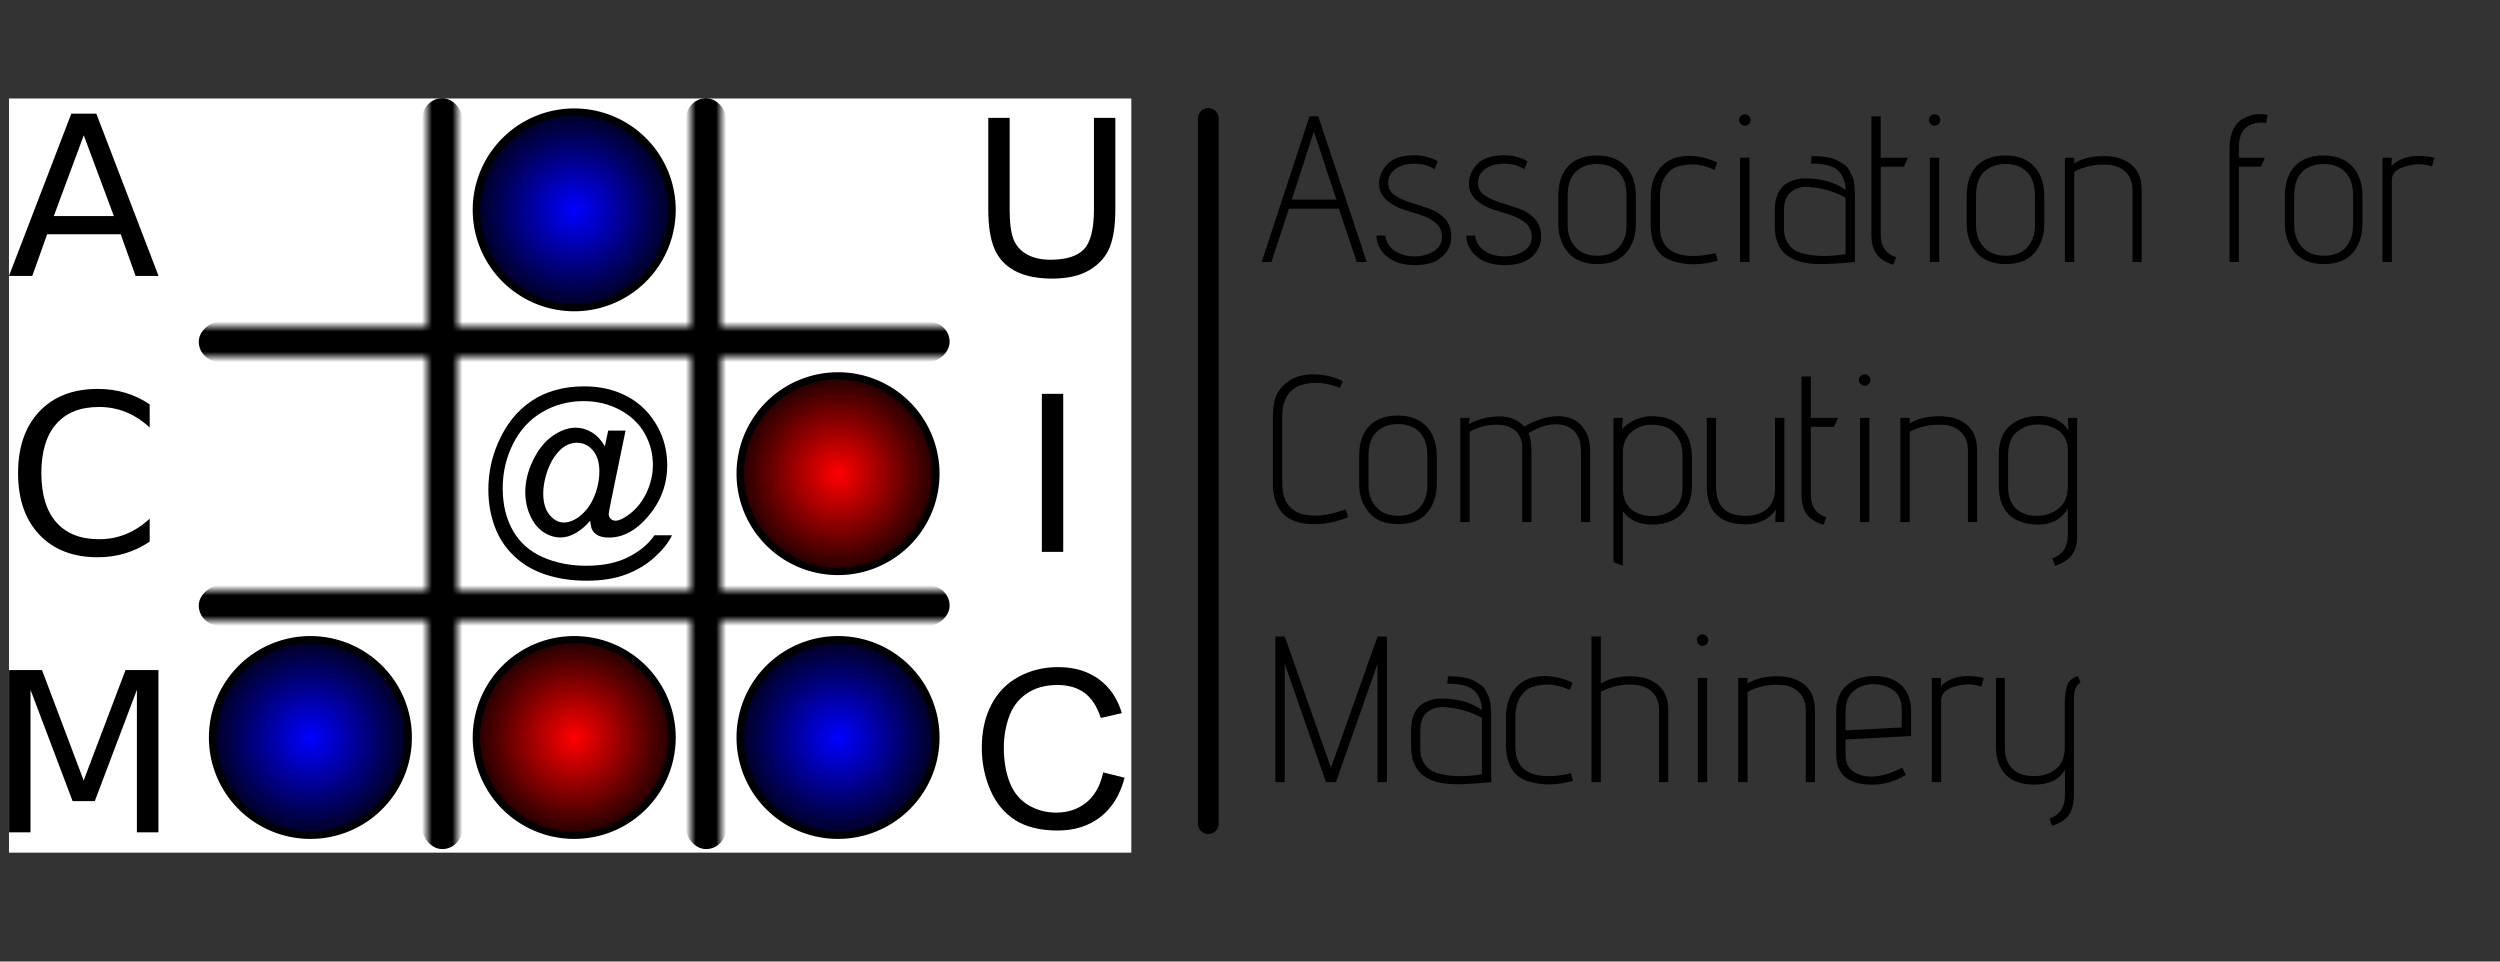 <?xml version="1.0" encoding="UTF-8" standalone="no"?>
<!-- Created with Inkscape (http://www.inkscape.org/) -->

<svg
   xmlns:dc="http://purl.org/dc/elements/1.1/"
   xmlns:cc="http://creativecommons.org/ns#"
   xmlns:rdf="http://www.w3.org/1999/02/22-rdf-syntax-ns#"
   xmlns:svg="http://www.w3.org/2000/svg"
   xmlns="http://www.w3.org/2000/svg"
   xmlns:xlink="http://www.w3.org/1999/xlink"
   xmlns:sodipodi="http://sodipodi.sourceforge.net/DTD/sodipodi-0.dtd"
   xmlns:inkscape="http://www.inkscape.org/namespaces/inkscape"
   width="1300"
   height="500"
   id="svg2"
   version="1.1"
   inkscape:version="0.48.4 r9939"
   sodipodi:docname="ACM-logo_for_Web-FullVector.svg">
  <rect width="100%" height="100%" fill="#333333" stroke="none"/>
  <title
     id="title4234">ACM-logo_for_Web</title>
  <defs
     id="defs4">
    <radialGradient
       inkscape:collect="always"
       xlink:href="#linearGradient6538"
       id="radialGradient2465"
       gradientUnits="userSpaceOnUse"
       gradientTransform="matrix(1,0,0,1.017,0,0.038)"
       cx="88.125"
       cy="-2.25"
       fx="88.125"
       fy="-2.25"
       r="7.375" />
    <linearGradient
       id="linearGradient6538">
      <stop
         id="stop6540"
         offset="0"
         style="stop-color:#0000ff;stop-opacity:1;" />
      <stop
         id="stop6542"
         offset="1"
         style="stop-color:#000000;stop-opacity:1;" />
    </linearGradient>
    <radialGradient
       inkscape:collect="always"
       xlink:href="#linearGradient6538"
       id="radialGradient2467"
       gradientUnits="userSpaceOnUse"
       gradientTransform="matrix(1,0,0,1.017,0,0.038)"
       cx="88.125"
       cy="-2.25"
       fx="88.125"
       fy="-2.25"
       r="7.375" />
    <linearGradient
       id="linearGradient3234">
      <stop
         id="stop3236"
         offset="0"
         style="stop-color:#0000ff;stop-opacity:1;" />
      <stop
         id="stop3238"
         offset="1"
         style="stop-color:#000000;stop-opacity:1;" />
    </linearGradient>
    <radialGradient
       inkscape:collect="always"
       xlink:href="#linearGradient6538"
       id="radialGradient2469"
       gradientUnits="userSpaceOnUse"
       gradientTransform="matrix(1,0,0,1.017,0,0.038)"
       cx="88.125"
       cy="-2.25"
       fx="88.125"
       fy="-2.25"
       r="7.375" />
    <linearGradient
       id="linearGradient3241">
      <stop
         id="stop3243"
         offset="0"
         style="stop-color:#0000ff;stop-opacity:1;" />
      <stop
         id="stop3245"
         offset="1"
         style="stop-color:#000000;stop-opacity:1;" />
    </linearGradient>
    <radialGradient
       inkscape:collect="always"
       xlink:href="#linearGradient6522"
       id="radialGradient2471"
       gradientUnits="userSpaceOnUse"
       gradientTransform="matrix(1,0,0,1.017,0,0.038)"
       cx="88.125"
       cy="-2.25"
       fx="88.125"
       fy="-2.25"
       r="7.375" />
    <linearGradient
       id="linearGradient6522">
      <stop
         style="stop-color:#ff0000;stop-opacity:1;"
         offset="0"
         id="stop6524" />
      <stop
         style="stop-color:#000000;stop-opacity:1;"
         offset="1"
         id="stop6526" />
    </linearGradient>
    <radialGradient
       inkscape:collect="always"
       xlink:href="#linearGradient6522"
       id="radialGradient2473"
       gradientUnits="userSpaceOnUse"
       gradientTransform="matrix(1,0,0,1.017,0,0.038)"
       cx="88.125"
       cy="-2.25"
       fx="88.125"
       fy="-2.25"
       r="7.375" />
    <linearGradient
       id="linearGradient3252">
      <stop
         style="stop-color:#ff0000;stop-opacity:1;"
         offset="0"
         id="stop3254" />
      <stop
         style="stop-color:#000000;stop-opacity:1;"
         offset="1"
         id="stop3256" />
    </linearGradient>
    <linearGradient
       inkscape:collect="always"
       xlink:href="#linearGradient10456"
       id="linearGradient2475"
       gradientUnits="userSpaceOnUse"
       x1="103"
       y1="24.5"
       x2="105"
       y2="24.5" />
    <linearGradient
       id="linearGradient10456">
      <stop
         style="stop-color:#000000;stop-opacity:0;"
         offset="0"
         id="stop10458" />
      <stop
         id="stop10468"
         offset="0.25"
         style="stop-color:#000000;stop-opacity:1;" />
      <stop
         style="stop-color:#000000;stop-opacity:1;"
         offset="0.75"
         id="stop10470" />
      <stop
         style="stop-color:#000000;stop-opacity:0;"
         offset="1"
         id="stop10460" />
    </linearGradient>
    <linearGradient
       inkscape:collect="always"
       xlink:href="#linearGradient10456"
       id="linearGradient2477"
       gradientUnits="userSpaceOnUse"
       x1="116"
       y1="24.5"
       x2="118"
       y2="24.5" />
    <linearGradient
       id="linearGradient3265">
      <stop
         style="stop-color:#000000;stop-opacity:0;"
         offset="0"
         id="stop3267" />
      <stop
         id="stop3269"
         offset="0.25"
         style="stop-color:#000000;stop-opacity:1;" />
      <stop
         style="stop-color:#000000;stop-opacity:1;"
         offset="0.75"
         id="stop3271" />
      <stop
         style="stop-color:#000000;stop-opacity:0;"
         offset="1"
         id="stop3273" />
    </linearGradient>
    <linearGradient
       inkscape:collect="always"
       xlink:href="#linearGradient10456"
       id="linearGradient2479"
       gradientUnits="userSpaceOnUse"
       x1="17"
       y1="-110.5"
       x2="19"
       y2="-110.5" />
    <linearGradient
       id="linearGradient3276">
      <stop
         style="stop-color:#000000;stop-opacity:0;"
         offset="0"
         id="stop3278" />
      <stop
         id="stop3280"
         offset="0.25"
         style="stop-color:#000000;stop-opacity:1;" />
      <stop
         style="stop-color:#000000;stop-opacity:1;"
         offset="0.75"
         id="stop3282" />
      <stop
         style="stop-color:#000000;stop-opacity:0;"
         offset="1"
         id="stop3284" />
    </linearGradient>
    <linearGradient
       inkscape:collect="always"
       xlink:href="#linearGradient10456"
       id="linearGradient2481"
       gradientUnits="userSpaceOnUse"
       x1="30"
       y1="-110.5"
       x2="32"
       y2="-110.5" />
    <linearGradient
       id="linearGradient3287">
      <stop
         style="stop-color:#000000;stop-opacity:0;"
         offset="0"
         id="stop3289" />
      <stop
         id="stop3291"
         offset="0.25"
         style="stop-color:#000000;stop-opacity:1;" />
      <stop
         style="stop-color:#000000;stop-opacity:1;"
         offset="0.75"
         id="stop3293" />
      <stop
         style="stop-color:#000000;stop-opacity:0;"
         offset="1"
         id="stop3295" />
    </linearGradient>
    <radialGradient
       inkscape:collect="always"
       xlink:href="#linearGradient6538"
       id="radialGradient3081"
       gradientUnits="userSpaceOnUse"
       gradientTransform="matrix(1,0,0,1.017,0,0.038)"
       cx="88.125"
       cy="-2.25"
       fx="88.125"
       fy="-2.25"
       r="7.375" />
    <radialGradient
       inkscape:collect="always"
       xlink:href="#linearGradient6538"
       id="radialGradient3083"
       gradientUnits="userSpaceOnUse"
       gradientTransform="matrix(1,0,0,1.017,0,0.038)"
       cx="88.125"
       cy="-2.25"
       fx="88.125"
       fy="-2.25"
       r="7.375" />
    <radialGradient
       inkscape:collect="always"
       xlink:href="#linearGradient6538"
       id="radialGradient3085"
       gradientUnits="userSpaceOnUse"
       gradientTransform="matrix(1,0,0,1.017,0,0.038)"
       cx="88.125"
       cy="-2.25"
       fx="88.125"
       fy="-2.25"
       r="7.375" />
    <radialGradient
       inkscape:collect="always"
       xlink:href="#linearGradient6522"
       id="radialGradient3087"
       gradientUnits="userSpaceOnUse"
       gradientTransform="matrix(1,0,0,1.017,0,0.038)"
       cx="88.125"
       cy="-2.25"
       fx="88.125"
       fy="-2.25"
       r="7.375" />
    <radialGradient
       inkscape:collect="always"
       xlink:href="#linearGradient6522"
       id="radialGradient3089"
       gradientUnits="userSpaceOnUse"
       gradientTransform="matrix(1,0,0,1.017,0,0.038)"
       cx="88.125"
       cy="-2.25"
       fx="88.125"
       fy="-2.25"
       r="7.375" />
    <linearGradient
       inkscape:collect="always"
       xlink:href="#linearGradient10456"
       id="linearGradient3091"
       gradientUnits="userSpaceOnUse"
       x1="103"
       y1="24.5"
       x2="105"
       y2="24.5" />
    <linearGradient
       inkscape:collect="always"
       xlink:href="#linearGradient10456"
       id="linearGradient3093"
       gradientUnits="userSpaceOnUse"
       x1="116"
       y1="24.5"
       x2="118"
       y2="24.5" />
    <linearGradient
       inkscape:collect="always"
       xlink:href="#linearGradient10456"
       id="linearGradient3095"
       gradientUnits="userSpaceOnUse"
       x1="17"
       y1="-110.5"
       x2="19"
       y2="-110.5" />
    <linearGradient
       inkscape:collect="always"
       xlink:href="#linearGradient10456"
       id="linearGradient3097"
       gradientUnits="userSpaceOnUse"
       x1="30"
       y1="-110.5"
       x2="32"
       y2="-110.5" />
    <linearGradient
       inkscape:collect="always"
       xlink:href="#linearGradient10456"
       id="linearGradient3100"
       gradientUnits="userSpaceOnUse"
       x1="30"
       y1="-110.5"
       x2="32"
       y2="-110.5"
       gradientTransform="matrix(10.552,0,0,10.552,540.135,867.47)" />
    <linearGradient
       inkscape:collect="always"
       xlink:href="#linearGradient10456"
       id="linearGradient3103"
       gradientUnits="userSpaceOnUse"
       x1="17"
       y1="-110.5"
       x2="19"
       y2="-110.5"
       gradientTransform="matrix(10.552,0,0,10.552,540.135,867.47)" />
    <linearGradient
       inkscape:collect="always"
       xlink:href="#linearGradient10456"
       id="linearGradient3106"
       gradientUnits="userSpaceOnUse"
       x1="116"
       y1="24.5"
       x2="118"
       y2="24.5"
       gradientTransform="matrix(10.552,0,0,10.552,-867.47,540.135)" />
    <linearGradient
       inkscape:collect="always"
       xlink:href="#linearGradient10456"
       id="linearGradient3109"
       gradientUnits="userSpaceOnUse"
       x1="103"
       y1="24.5"
       x2="105"
       y2="24.5"
       gradientTransform="matrix(10.552,0,0,10.552,-867.47,540.135)" />
  </defs>
  <sodipodi:namedview
     id="base"
     pagecolor="#ffffff"
     bordercolor="#666666"
     borderopacity="1.0"
     inkscape:pageopacity="0.0"
     inkscape:pageshadow="2"
     inkscape:zoom="0.98994949"
     inkscape:cx="429.53614"
     inkscape:cy="308.78293"
     inkscape:document-units="px"
     inkscape:current-layer="layer1"
     showgrid="false"
     inkscape:window-width="1600"
     inkscape:window-height="837"
     inkscape:window-x="1592"
     inkscape:window-y="-8"
     inkscape:window-maximized="1" />
  <g
     inkscape:label="Layer 1"
     inkscape:groupmode="layer"
     id="layer1"
     transform="translate(0,-552.362)">
    <rect
       style="fill:#ffffff;stroke:none"
       id="rect2434"
       width="583.616"
       height="392.16"
       x="4.672"
       y="603.581" />
    <g
       transform="scale(1.003,0.997)"
       style="font-size:116.077px;font-style:normal;font-variant:normal;font-weight:normal;font-stretch:normal;text-align:center;line-height:125%;writing-mode:lr-tb;text-anchor:middle;fill:#000000;fill-opacity:1;stroke:none;font-family:Bitstream Vera Sans;-inkscape-font-specification:Bitstream Vera Sans"
       id="text3266">
      <path
         d="m 43.428,624.587 -15.53,42.112 31.116,0 z m -6.461,-11.279 12.979,0 32.25,84.621 -11.902,0 -7.708,-21.708 -38.145,0 -7.708,21.708 -12.073,0 z"
         style="font-family:Bitstream Vera Sans;-inkscape-font-specification:Bitstream Vera Sans"
         id="path3075" />
      <path
         d="m 77.605,764.923 0,12.073 c -3.854,-3.59 -7.963,-6.272 -12.328,-8.048 -4.364,-1.776 -9.002,-2.664 -13.915,-2.664 -9.673,8e-5 -17.079,2.957 -22.218,8.87 -5.139,5.914 -7.708,14.463 -7.708,25.647 -1.9e-5,11.147 2.569,19.677 7.708,25.59 5.139,5.913 12.545,8.87 22.218,8.87 4.912,10e-6 9.55,-0.888 13.915,-2.664 4.364,-1.776 8.473,-4.459 12.328,-8.048 l 0,11.959 c -4.005,2.721 -8.247,4.761 -12.724,6.121 -4.478,1.36 -9.21,2.04 -14.198,2.04 -12.809,0 -22.898,-3.92 -30.266,-11.761 -7.368,-7.84 -11.052,-18.543 -11.052,-32.108 -6.5e-6,-13.603 3.684,-24.324 11.052,-32.165 7.368,-7.84 17.457,-11.761 30.266,-11.761 5.063,9e-5 9.834,0.671 14.311,2.012 4.478,1.341 8.681,3.354 12.611,6.036 z"
         style="font-family:Bitstream Vera Sans;-inkscape-font-specification:Bitstream Vera Sans"
         id="path3077" />
      <path
         d="m 4.717,903.501 17.06,0 21.594,57.585 21.708,-57.585 17.06,0 0,84.621 -11.166,0 0,-74.305 -21.821,58.039 -11.506,0 -21.821,-58.039 0,74.305 -11.109,0 z"
         style="font-family:Bitstream Vera Sans;-inkscape-font-specification:Bitstream Vera Sans"
         id="path3079" />
    </g>
    <g
       transform="scale(1.011,0.989)"
       style="font-size:116.077px;font-style:normal;font-variant:normal;font-weight:normal;font-stretch:normal;text-align:center;line-height:125%;writing-mode:lr-tb;text-anchor:middle;fill:#000000;fill-opacity:1;stroke:none;font-family:Arial;-inkscape-font-specification:Arial"
       id="text3270">
      <path
         d="m 562.671,620.481 10.996,0 0,48.007 c -7e-5,8.351 -0.945,14.982 -2.834,19.894 -1.889,4.912 -5.3,8.908 -10.23,11.987 -4.931,3.08 -11.402,4.619 -19.412,4.619 -7.784,0 -14.151,-1.341 -19.101,-4.024 -4.95,-2.683 -8.483,-6.565 -10.599,-11.647 -2.116,-5.082 -3.174,-12.025 -3.174,-20.829 l 0,-48.007 10.996,0 0,47.95 c -2e-5,7.217 0.671,12.535 2.012,15.955 1.341,3.42 3.646,6.055 6.915,7.907 3.268,1.851 7.264,2.777 11.987,2.777 8.086,1e-5 13.848,-1.833 17.287,-5.498 3.438,-3.665 5.158,-10.712 5.158,-21.141 z"
         style=""
         id="path3122" />
      <path
         d="m 535.862,848.669 0,-83.091 10.996,0 0,83.091 z"
         style=""
         id="path3124" />
      <path
         d="m 567.432,964.633 10.996,2.777 c -2.305,9.031 -6.452,15.917 -12.441,20.659 -5.989,4.742 -13.31,7.113 -21.963,7.113 -8.955,0 -16.238,-1.823 -21.85,-5.469 -5.611,-3.646 -9.881,-8.927 -12.809,-15.842 -2.928,-6.915 -4.393,-14.34 -4.393,-22.275 -1e-5,-8.653 1.653,-16.201 4.959,-22.643 3.306,-6.442 8.011,-11.336 14.113,-14.68 6.102,-3.344 12.819,-5.016 20.149,-5.016 8.313,9e-5 15.303,2.116 20.971,6.348 5.668,4.232 9.616,10.183 11.846,17.854 l -10.826,2.551 c -1.927,-6.046 -4.723,-10.448 -8.388,-13.206 -3.665,-2.758 -8.275,-4.137 -13.83,-4.138 -6.386,8e-5 -11.723,1.53 -16.012,4.591 -4.289,3.061 -7.302,7.17 -9.04,12.328 -1.738,5.158 -2.607,10.476 -2.607,15.955 -1e-5,7.066 1.03,13.234 3.089,18.506 2.059,5.271 5.262,9.21 9.607,11.817 4.345,2.607 9.05,3.911 14.113,3.911 6.159,10e-6 11.373,-1.776 15.643,-5.328 4.27,-3.552 7.16,-8.823 8.672,-15.813 z"
         style=""
         id="path3126" />
    </g>
    <path
       transform="matrix(7.981,0,0,7.827,-404.735,679.1)"
       d="m 94.5,-2.25 a 6.375,6.5 0 1 1 -12.75,0 6.375,6.5 0 1 1 12.75,0 z"
       sodipodi:ry="6.5"
       sodipodi:rx="6.375"
       sodipodi:cy="-2.25"
       sodipodi:cx="88.125"
       id="path6544"
       style="fill:url(#radialGradient3081);fill-opacity:1;stroke:#000000;stroke-width:0.477;stroke-miterlimit:1;stroke-opacity:1;stroke-dasharray:none"
       sodipodi:type="arc" />
    <path
       sodipodi:type="arc"
       style="fill:url(#radialGradient3083);fill-opacity:1;stroke:#000000;stroke-width:0.477;stroke-miterlimit:1;stroke-opacity:1;stroke-dasharray:none"
       id="path6552"
       sodipodi:cx="88.125"
       sodipodi:cy="-2.25"
       sodipodi:rx="6.375"
       sodipodi:ry="6.5"
       d="m 94.5,-2.25 a 6.375,6.5 0 1 1 -12.75,0 6.375,6.5 0 1 1 12.75,0 z"
       transform="matrix(7.981,0,0,7.827,-267.553,953.465)" />
    <path
       transform="matrix(7.981,0,0,7.827,-541.918,953.465)"
       d="m 94.5,-2.25 a 6.375,6.5 0 1 1 -12.75,0 6.375,6.5 0 1 1 12.75,0 z"
       sodipodi:ry="6.5"
       sodipodi:rx="6.375"
       sodipodi:cy="-2.25"
       sodipodi:cx="88.125"
       id="path6556"
       style="fill:url(#radialGradient3085);fill-opacity:1;stroke:#000000;stroke-width:0.477;stroke-miterlimit:1;stroke-opacity:1;stroke-dasharray:none"
       sodipodi:type="arc" />
    <path
       sodipodi:type="arc"
       style="fill:url(#radialGradient3087);fill-opacity:1;stroke:#000000;stroke-width:0.477;stroke-miterlimit:1;stroke-opacity:1;stroke-dasharray:none"
       id="path6560"
       sodipodi:cx="88.125"
       sodipodi:cy="-2.25"
       sodipodi:rx="6.375"
       sodipodi:ry="6.5"
       d="m 94.5,-2.25 a 6.375,6.5 0 1 1 -12.75,0 6.375,6.5 0 1 1 12.75,0 z"
       transform="matrix(7.981,0,0,7.827,-404.735,953.465)" />
    <path
       transform="matrix(7.981,0,0,7.827,-267.553,816.282)"
       d="m 94.5,-2.25 a 6.375,6.5 0 1 1 -12.75,0 6.375,6.5 0 1 1 12.75,0 z"
       sodipodi:ry="6.5"
       sodipodi:rx="6.375"
       sodipodi:cy="-2.25"
       sodipodi:cx="88.125"
       id="path6564"
       style="fill:url(#radialGradient3089);fill-opacity:1;stroke:#000000;stroke-width:0.477;stroke-miterlimit:1;stroke-opacity:1;stroke-dasharray:none"
       sodipodi:type="arc" />
    <g
       transform="scale(0.98,1.021)"
       style="font-size:105.358px;font-style:normal;font-weight:normal;fill:#000000;fill-opacity:1;stroke:none;font-family:Bitstream Vera Sans"
       id="text3290">
      <path
         d="m 313.144,806.199 c -2.229,2.572 -4.724,4.639 -7.485,6.199 -2.761,1.56 -5.53,2.341 -8.308,2.341 -3.052,0 -6.019,-0.892 -8.9,-2.675 -2.881,-1.783 -5.222,-4.527 -7.022,-8.231 -1.801,-3.704 -2.701,-7.768 -2.701,-12.192 -2e-5,-5.453 1.398,-10.915 4.193,-16.385 2.795,-5.47 6.268,-9.577 10.417,-12.321 4.15,-2.744 8.18,-4.115 12.089,-4.116 2.984,6e-5 5.83,0.78 8.54,2.341 2.709,1.561 5.041,3.936 6.996,7.125 l 1.749,-7.974 9.209,0 -7.408,34.519 c -1.029,4.801 -1.543,7.459 -1.543,7.974 -7e-5,0.926 0.351,1.723 1.055,2.392 0.703,0.669 1.552,1.003 2.546,1.003 1.818,10e-6 4.201,-1.046 7.151,-3.138 3.91,-2.744 7.005,-6.422 9.286,-11.035 2.281,-4.613 3.421,-9.371 3.421,-14.276 -9e-5,-5.727 -1.466,-11.078 -4.399,-16.051 -2.932,-4.973 -7.305,-8.951 -13.118,-11.935 -5.813,-2.984 -12.235,-4.476 -19.266,-4.476 -8.025,7e-5 -15.356,1.878 -21.992,5.633 -6.636,3.756 -11.781,9.14 -15.433,16.154 -3.653,7.014 -5.479,14.533 -5.479,22.558 -2e-5,8.403 1.826,15.639 5.479,21.71 3.653,6.07 8.934,10.555 15.845,13.453 6.911,2.898 14.567,4.347 22.97,4.347 8.986,-10e-6 16.514,-1.509 22.584,-4.527 6.07,-3.018 10.615,-6.688 13.633,-11.009 l 9.311,0 c -1.749,3.601 -4.75,7.271 -9.003,11.009 -4.253,3.738 -9.312,6.696 -15.176,8.874 -5.865,2.178 -12.93,3.267 -21.195,3.267 -7.614,-2e-5 -14.636,-0.977 -21.066,-2.932 -6.431,-1.955 -11.909,-4.896 -16.436,-8.823 -4.527,-3.927 -7.94,-8.445 -10.237,-13.556 -2.881,-6.482 -4.321,-13.478 -4.321,-20.989 -10e-6,-8.368 1.715,-16.342 5.144,-23.922 4.184,-9.294 10.126,-16.411 17.825,-21.349 7.699,-4.939 17.037,-7.408 28.011,-7.408 8.505,7e-5 16.145,1.741 22.918,5.222 6.773,3.481 12.115,8.668 16.025,15.562 3.327,5.933 4.99,12.381 4.99,19.343 -1e-4,9.946 -3.498,18.777 -10.495,26.494 -6.242,6.928 -13.067,10.392 -20.475,10.392 -2.367,0 -4.279,-0.36 -5.736,-1.08 -1.458,-0.72 -2.529,-1.749 -3.215,-3.087 -0.446,-0.857 -0.772,-2.332 -0.977,-4.424 z m -24.899,-13.941 c -4e-5,4.699 1.115,8.351 3.344,10.958 2.229,2.607 4.784,3.91 7.665,3.91 1.921,10e-6 3.944,-0.574 6.07,-1.723 2.126,-1.149 4.158,-2.855 6.096,-5.119 1.938,-2.264 3.524,-5.136 4.759,-8.617 1.235,-3.481 1.852,-6.971 1.852,-10.469 -6e-5,-4.664 -1.158,-8.283 -3.473,-10.855 -2.315,-2.572 -5.136,-3.858 -8.463,-3.858 -2.195,5e-5 -4.261,0.557 -6.199,1.672 -1.938,1.115 -3.816,2.907 -5.633,5.376 -1.818,2.469 -3.275,5.47 -4.373,9.003 -1.098,3.533 -1.646,6.774 -1.646,9.723 z"
         style="font-weight:bold;font-family:Mukti Narrow"
         id="path3119" />
    </g>
    <rect
       style="fill:url(#linearGradient3109);fill-opacity:1;stroke:none"
       id="rect7541"
       width="21.105"
       height="390.442"
       x="219.437"
       y="603.45"
       ry="11.064"
       rx="10.552" />
    <rect
       rx="10.552"
       ry="11.064"
       y="603.45"
       x="356.62"
       height="390.442"
       width="21.105"
       id="rect8512"
       style="fill:url(#linearGradient3106);fill-opacity:1;stroke:none" />
    <rect
       style="fill:url(#linearGradient3103);fill-opacity:1;stroke:none"
       id="rect8514"
       width="21.105"
       height="390.442"
       x="719.527"
       y="-493.802"
       ry="11.064"
       rx="10.552"
       transform="matrix(0,1,-1,0,0,0)" />
    <rect
       transform="matrix(0,1,-1,0,0,0)"
       rx="10.552"
       ry="11.064"
       y="-493.802"
       x="856.709"
       height="390.442"
       width="21.105"
       id="rect8516"
       style="fill:url(#linearGradient3100);fill-opacity:1;stroke:none" />
    <path
       style="fill:none;stroke:#000000;stroke-width:10.8;stroke-linecap:round;stroke-linejoin:round;stroke-miterlimit:4;stroke-opacity:1;stroke-dasharray:none"
       d="m 628.315,61.594 0,366.685"
       id="path3456"
       inkscape:connector-curvature="0"
       transform="translate(0,552.362)" />
    <g
       transform="matrix(1.932,0,0,1.932,-611.843,431.336)"
       style="font-size:40px;font-style:normal;font-weight:normal;line-height:125%;letter-spacing:0px;word-spacing:0px;fill:#000000;fill-opacity:1;stroke:none;font-family:Sans"
       id="flowRoot4226">
      <path
         d="m 669.146,93.96 2.352,0 13.048,39.201 -2.688,0 -4.816,-14.337 -13.439,0 -4.705,14.337 -2.632,0 z m 1.176,4.088 -5.935,18.313 11.983,0 z"
         style="font-size:56px;font-variant:normal;font-weight:300;font-stretch:normal;text-align:start;writing-mode:lr-tb;text-anchor:start;font-family:Advent Pro;-inkscape-font-specification:Advent Pro Light"
         id="path3129" />
      <path
         d="m 703.661,106.057 -0.895,2.128 c -1.418,-0.97 -3.173,-1.464 -5.264,-1.483 -2.091,-0.019 -3.808,0.438 -5.153,1.371 -1.344,0.933 -2.017,2.184 -2.017,3.751 -10e-6,1.531 0.644,2.698 1.932,3.501 1.288,0.803 2.744,1.447 4.368,1.932 1.624,0.485 3.248,1.017 4.872,1.596 1.624,0.579 2.996,1.475 4.116,2.688 1.12,1.213 1.68,2.847 1.68,4.9 -2e-5,2.053 -0.831,3.826 -2.492,5.32 -1.661,1.494 -4.088,2.24 -7.28,2.24 -3.192,0 -5.703,-0.765 -7.532,-2.296 -1.829,-1.531 -2.781,-3.417 -2.855,-5.658 l 2.408,0 c 0.223,1.756 1.072,3.128 2.547,4.117 1.475,0.989 3.23,1.483 5.265,1.483 2.035,0 3.78,-0.467 5.236,-1.4 1.456,-0.933 2.184,-2.193 2.184,-3.779 -2e-5,-1.586 -0.541,-2.847 -1.624,-3.78 -1.083,-0.934 -2.427,-1.653 -4.032,-2.157 -1.605,-0.504 -3.211,-1.017 -4.816,-1.54 -1.605,-0.522 -3.024,-1.307 -4.255,-2.352 -1.456,-1.232 -2.184,-2.771 -2.184,-4.619 0,-1.848 0.737,-3.575 2.211,-5.18 1.474,-1.605 3.91,-2.408 7.308,-2.408 1.158,2e-5 2.259,0.14 3.304,0.42 1.045,0.28 1.792,0.551 2.24,0.812 z"
         style="font-size:56px;font-variant:normal;font-weight:300;font-stretch:normal;text-align:start;writing-mode:lr-tb;text-anchor:start;font-family:Advent Pro;-inkscape-font-specification:Advent Pro Light"
         id="path3131" />
      <path
         d="m 727.833,106.057 -0.896,2.128 c -1.418,-0.97 -3.173,-1.464 -5.264,-1.483 -2.091,-0.019 -3.808,0.438 -5.153,1.371 -1.344,0.933 -2.017,2.184 -2.017,3.751 0,1.531 0.644,2.698 1.932,3.501 1.288,0.803 2.744,1.447 4.368,1.932 1.624,0.485 3.248,1.017 4.872,1.596 1.624,0.579 2.996,1.475 4.116,2.688 1.12,1.213 1.68,2.847 1.68,4.9 -3e-5,2.053 -0.831,3.826 -2.492,5.32 -1.661,1.494 -4.088,2.24 -7.28,2.24 -3.192,0 -5.703,-0.765 -7.532,-2.296 -1.829,-1.531 -2.781,-3.417 -2.855,-5.658 l 2.408,0 c 0.223,1.756 1.072,3.128 2.547,4.117 1.475,0.989 3.23,1.483 5.265,1.483 2.035,0 3.78,-0.467 5.236,-1.4 1.456,-0.933 2.184,-2.193 2.184,-3.779 -2e-5,-1.586 -0.541,-2.847 -1.624,-3.78 -1.083,-0.934 -2.427,-1.653 -4.032,-2.157 -1.605,-0.504 -3.211,-1.017 -4.816,-1.54 -1.605,-0.522 -3.024,-1.307 -4.255,-2.352 -1.456,-1.232 -2.184,-2.771 -2.184,-4.619 0,-1.848 0.737,-3.575 2.211,-5.18 1.474,-1.605 3.91,-2.408 7.308,-2.408 1.158,2e-5 2.259,0.14 3.304,0.42 1.045,0.28 1.792,0.551 2.24,0.812 z"
         style="font-size:56px;font-variant:normal;font-weight:300;font-stretch:normal;text-align:start;writing-mode:lr-tb;text-anchor:start;font-family:Advent Pro;-inkscape-font-specification:Advent Pro Light"
         id="path3133" />
      <path
         d="m 736.101,122.858 0,-7.393 c -10e-6,-3.547 0.905,-6.263 2.716,-8.148 1.811,-1.885 4.378,-2.827 7.7,-2.828 3.322,3e-5 5.898,0.98 7.728,2.939 1.83,1.96 2.745,4.638 2.745,8.036 l 0,7.393 c -2e-5,3.135 -0.859,5.73 -2.576,7.784 -1.718,2.054 -4.312,3.08 -7.784,3.08 -3.472,0 -6.095,-1.036 -7.868,-3.109 -1.773,-2.072 -2.66,-4.658 -2.66,-7.755 z m 2.521,-7.448 0,7.839 c -1e-5,2.389 0.7,4.358 2.099,5.908 1.4,1.549 3.369,2.324 5.908,2.324 2.539,0 4.48,-0.765 5.824,-2.296 1.344,-1.531 2.016,-3.509 2.016,-5.936 l 0,-7.839 c -2e-5,-2.912 -0.719,-5.078 -2.156,-6.497 -1.437,-1.419 -3.35,-2.129 -5.74,-2.129 -2.389,2e-5 -4.312,0.7 -5.768,2.1 -1.456,1.4 -2.184,3.575 -2.184,6.525 z"
         style="font-size:56px;font-variant:normal;font-weight:300;font-stretch:normal;text-align:start;writing-mode:lr-tb;text-anchor:start;font-family:Advent Pro;-inkscape-font-specification:Advent Pro Light"
         id="path3135" />
      <path
         d="m 778.16,108.353 c -2.165,-0.971 -4.087,-1.456 -5.767,-1.456 -1.68,3e-5 -3.145,0.214 -4.396,0.643 -1.251,0.429 -2.315,1.344 -3.192,2.744 -0.877,1.4 -1.316,3.164 -1.316,5.293 l 0,8.119 c -1e-5,5.227 2.987,7.841 8.96,7.841 1.83,0 3.827,-0.261 5.992,-0.784 l 0.561,2.071 c -2.389,0.635 -4.554,0.952 -6.496,0.952 -1.941,0 -3.845,-0.299 -5.711,-0.896 -3.883,-1.269 -5.824,-4.536 -5.824,-9.799 l 0,-7.169 c -10e-6,-2.65 0.522,-4.871 1.567,-6.663 1.792,-3.099 4.741,-4.648 8.847,-4.648 2.464,2e-5 4.966,0.598 7.504,1.793 z"
         style="font-size:56px;font-variant:normal;font-weight:300;font-stretch:normal;text-align:start;writing-mode:lr-tb;text-anchor:start;font-family:Advent Pro;-inkscape-font-specification:Advent Pro Light"
         id="path3137" />
      <path
         d="m 785.039,105.105 2.519,0 0,28.056 -2.519,0 z m 0.195,-9.099 c -0.317,-0.318 -0.475,-0.682 -0.475,-1.093 -10e-6,-0.411 0.159,-0.765 0.476,-1.064 0.317,-0.298 0.681,-0.448 1.092,-0.448 0.411,3.9e-5 0.765,0.149 1.064,0.448 0.298,0.299 0.448,0.653 0.448,1.064 -10e-6,0.411 -0.149,0.775 -0.448,1.092 -0.298,0.317 -0.653,0.476 -1.064,0.476 -0.411,3.7e-5 -0.775,-0.158 -1.093,-0.475 z"
         style="font-size:56px;font-variant:normal;font-weight:300;font-stretch:normal;text-align:start;writing-mode:lr-tb;text-anchor:start;font-family:Advent Pro;-inkscape-font-specification:Advent Pro Light"
         id="path3139" />
      <path
         d="m 806.649,133.722 c -8.177,0 -12.265,-3.342 -12.265,-10.025 l 0,-4.648 c 0,-3.696 1.307,-6.179 3.92,-7.448 1.344,-0.635 2.707,-0.952 4.088,-0.952 4.555,2e-5 8.233,1.045 11.033,3.136 -2e-5,-2.128 -0.644,-3.845 -1.932,-5.152 -1.288,-1.306 -3.65,-1.959 -7.085,-1.959 -0.075,3e-5 -0.169,3e-5 -0.28,0 l 0.167,-2.017 c 3.025,3e-5 5.265,0.355 6.721,1.065 0.784,0.41 1.474,0.821 2.071,1.231 0.597,0.411 1.064,0.952 1.4,1.624 0.336,0.672 0.616,1.26 0.84,1.764 0.224,0.504 0.373,1.185 0.449,2.044 0.112,1.307 0.167,2.669 0.167,4.088 l 0,16.688 c -3.883,0.374 -6.981,0.561 -9.295,0.561 z m -9.801,-14.504 0,4.872 c 0,1.791 0.439,3.265 1.316,4.423 0.877,1.158 2.063,1.923 3.556,2.297 3.36,0.896 7.261,0.97 11.705,0.224 l 0,-15.176 c -3.099,-1.718 -6.478,-2.689 -10.136,-2.912 -0.187,2e-5 -0.355,2e-5 -0.504,0 -1.605,2e-5 -2.996,0.494 -4.172,1.483 -1.176,0.989 -1.765,2.585 -1.765,4.789 z"
         style="font-size:56px;font-variant:normal;font-weight:300;font-stretch:normal;text-align:start;writing-mode:lr-tb;text-anchor:start;font-family:Advent Pro;-inkscape-font-specification:Advent Pro Light"
         id="path3141" />
      <path
         d="m 820.371,93.96 2.519,0 0,11.144 7.337,0 -1.119,2.408 -6.217,0 0,18.257 c -10e-6,3.173 1.381,5.207 4.144,6.103 l -0.728,2.017 c -2.091,-0.597 -3.603,-1.549 -4.536,-2.856 -0.933,-1.307 -1.4,-3.061 -1.4,-5.264 z"
         style="font-size:56px;font-variant:normal;font-weight:300;font-stretch:normal;text-align:start;writing-mode:lr-tb;text-anchor:start;font-family:Advent Pro;-inkscape-font-specification:Advent Pro Light"
         id="path3143" />
      <path
         d="m 836.117,105.105 2.519,0 0,28.056 -2.519,0 z m 0.195,-9.099 c -0.317,-0.318 -0.475,-0.682 -0.475,-1.093 0,-0.411 0.159,-0.765 0.476,-1.064 0.317,-0.298 0.681,-0.448 1.092,-0.448 0.411,3.9e-5 0.765,0.149 1.064,0.448 0.298,0.299 0.448,0.653 0.448,1.064 0,0.411 -0.149,0.775 -0.448,1.092 -0.299,0.317 -0.653,0.476 -1.064,0.476 -0.411,3.7e-5 -0.775,-0.158 -1.093,-0.475 z"
         style="font-size:56px;font-variant:normal;font-weight:300;font-stretch:normal;text-align:start;writing-mode:lr-tb;text-anchor:start;font-family:Advent Pro;-inkscape-font-specification:Advent Pro Light"
         id="path3145" />
      <path
         d="m 846.022,122.858 0,-7.393 c 0,-3.547 0.905,-6.263 2.716,-8.148 1.811,-1.885 4.378,-2.827 7.7,-2.828 3.322,3e-5 5.898,0.98 7.728,2.939 1.83,1.96 2.745,4.638 2.745,8.036 l 0,7.393 c -3e-5,3.135 -0.859,5.73 -2.576,7.784 -1.718,2.054 -4.312,3.08 -7.784,3.08 -3.472,0 -6.095,-1.036 -7.868,-3.109 -1.773,-2.072 -2.66,-4.658 -2.66,-7.755 z m 2.521,-7.448 0,7.839 c 0,2.389 0.7,4.358 2.099,5.908 1.4,1.549 3.369,2.324 5.908,2.324 2.539,0 4.48,-0.765 5.824,-2.296 1.344,-1.531 2.016,-3.509 2.016,-5.936 l 0,-7.839 c -2e-5,-2.912 -0.719,-5.078 -2.156,-6.497 -1.437,-1.419 -3.35,-2.129 -5.74,-2.129 -2.389,2e-5 -4.312,0.7 -5.768,2.1 -1.456,1.4 -2.184,3.575 -2.184,6.525 z"
         style="font-size:56px;font-variant:normal;font-weight:300;font-stretch:normal;text-align:start;writing-mode:lr-tb;text-anchor:start;font-family:Advent Pro;-inkscape-font-specification:Advent Pro Light"
         id="path3147" />
      <path
         d="m 882.875,106.954 c -2.912,2e-5 -5.544,0.635 -7.896,1.904 l 0,24.303 -2.521,0 0,-28.056 2.521,0 0,1.512 c 2.091,-1.307 4.76,-1.96 8.008,-1.96 2.127,3e-5 3.919,0.355 5.375,1.065 3.174,1.456 4.761,4.144 4.761,8.063 l 0,19.376 -2.464,0 0,-19.264 c -2e-5,-2.017 -0.569,-3.613 -1.708,-4.789 -1.139,-1.176 -2.53,-1.857 -4.172,-2.044 -0.635,-0.074 -1.269,-0.111 -1.904,-0.111 z"
         style="font-size:56px;font-variant:normal;font-weight:300;font-stretch:normal;text-align:start;writing-mode:lr-tb;text-anchor:start;font-family:Advent Pro;-inkscape-font-specification:Advent Pro Light"
         id="path3149" />
      <path
         d="m 927.021,93.569 -0.391,2.184 c -0.485,-0.075 -0.952,-0.113 -1.4,-0.113 -1.643,3.8e-5 -3.043,0.504 -4.201,1.512 -1.158,1.008 -1.736,2.763 -1.736,5.264 l 0,2.688 7,0 -1.063,2.408 -5.937,0 0,25.648 -2.519,0 0,-30.745 c 0,-1.866 0.317,-3.471 0.952,-4.815 0.635,-1.344 1.437,-2.296 2.408,-2.857 1.605,-0.933 3.248,-1.4 4.929,-1.4 0.671,4e-5 1.324,0.075 1.958,0.224 z"
         style="font-size:56px;font-variant:normal;font-weight:300;font-stretch:normal;text-align:start;writing-mode:lr-tb;text-anchor:start;font-family:Advent Pro;-inkscape-font-specification:Advent Pro Light"
         id="path3151" />
      <path
         d="m 931.663,122.858 0,-7.393 c -10e-6,-3.547 0.905,-6.263 2.716,-8.148 1.811,-1.885 4.378,-2.827 7.7,-2.828 3.322,3e-5 5.898,0.98 7.728,2.939 1.83,1.96 2.745,4.638 2.745,8.036 l 0,7.393 c -2e-5,3.135 -0.859,5.73 -2.576,7.784 -1.718,2.054 -4.312,3.08 -7.784,3.08 -3.472,0 -6.095,-1.036 -7.868,-3.109 -1.773,-2.072 -2.66,-4.658 -2.66,-7.755 z m 2.521,-7.448 0,7.839 c -1e-5,2.389 0.7,4.358 2.099,5.908 1.4,1.549 3.369,2.324 5.908,2.324 2.539,0 4.48,-0.765 5.824,-2.296 1.344,-1.531 2.016,-3.509 2.016,-5.936 l 0,-7.839 c -2e-5,-2.912 -0.719,-5.078 -2.156,-6.497 -1.437,-1.419 -3.35,-2.129 -5.74,-2.129 -2.389,2e-5 -4.312,0.7 -5.768,2.1 -1.456,1.4 -2.184,3.575 -2.184,6.525 z"
         style="font-size:56px;font-variant:normal;font-weight:300;font-stretch:normal;text-align:start;writing-mode:lr-tb;text-anchor:start;font-family:Advent Pro;-inkscape-font-specification:Advent Pro Light"
         id="path3153" />
      <path
         d="m 957.932,105.105 2.519,0 -0.111,2.24 c 1.83,-1.83 4.294,-2.745 7.391,-2.745 1.269,2e-5 2.669,0.168 4.201,0.504 l -0.672,2.352 c -1.158,-0.41 -2.325,-0.615 -3.501,-0.615 -1.176,3e-5 -2.362,0.187 -3.556,0.561 -2.502,0.709 -3.753,1.94 -3.753,3.695 l 0,22.065 -2.519,0 z"
         style="font-size:56px;font-variant:normal;font-weight:300;font-stretch:normal;text-align:start;writing-mode:lr-tb;text-anchor:start;font-family:Advent Pro;-inkscape-font-specification:Advent Pro Light"
         id="path3155" />
      <path
         d="m 679.506,201.873 c -3.173,1.233 -6.197,1.849 -9.071,1.849 -0.598,0 -1.504,-0.056 -2.717,-0.168 -1.213,-0.112 -2.501,-0.532 -3.864,-1.26 -1.363,-0.728 -2.464,-1.885 -3.303,-3.472 -0.84,-1.587 -1.26,-3.556 -1.26,-5.909 l 0,-17.975 c 0,-2.837 0.401,-4.983 1.204,-6.439 0.803,-1.456 2.025,-2.688 3.668,-3.697 1.679,-0.933 3.677,-1.4 5.992,-1.4 2.912,4e-5 5.563,0.616 7.952,1.847 l -0.784,1.793 c -2.166,-0.897 -4.312,-1.345 -6.439,-1.345 -2.987,3e-5 -5.246,0.747 -6.776,2.24 -0.635,0.597 -1.176,1.456 -1.624,2.575 -0.448,1.12 -0.672,2.427 -0.672,3.92 l 0,18.368 c -1e-5,3.994 1.475,6.626 4.425,7.896 1.158,0.485 2.735,0.728 4.732,0.728 1.997,1e-5 4.657,-0.56 7.979,-1.68 z"
         style="font-size:56px;font-variant:normal;font-weight:300;font-stretch:normal;text-align:start;writing-mode:lr-tb;text-anchor:start;font-family:Advent Pro;-inkscape-font-specification:Advent Pro Light"
         id="path3157" />
      <path
         d="m 682.507,192.858 0,-7.393 c -10e-6,-3.547 0.905,-6.263 2.716,-8.148 1.811,-1.885 4.378,-2.827 7.7,-2.828 3.322,3e-5 5.898,0.98 7.728,2.939 1.83,1.96 2.745,4.638 2.745,8.036 l 0,7.393 c -2e-5,3.135 -0.859,5.73 -2.576,7.784 -1.718,2.054 -4.312,3.08 -7.784,3.08 -3.472,0 -6.095,-1.036 -7.868,-3.109 -1.773,-2.072 -2.66,-4.658 -2.66,-7.755 z m 2.521,-7.448 0,7.839 c -1e-5,2.389 0.7,4.358 2.099,5.908 1.4,1.549 3.369,2.324 5.908,2.324 2.539,0 4.48,-0.765 5.824,-2.296 1.344,-1.531 2.016,-3.509 2.016,-5.936 l 0,-7.839 c -2e-5,-2.912 -0.719,-5.078 -2.156,-6.497 -1.437,-1.419 -3.35,-2.129 -5.74,-2.129 -2.389,2e-5 -4.312,0.7 -5.768,2.1 -1.456,1.4 -2.184,3.575 -2.184,6.525 z"
         style="font-size:56px;font-variant:normal;font-weight:300;font-stretch:normal;text-align:start;writing-mode:lr-tb;text-anchor:start;font-family:Advent Pro;-inkscape-font-specification:Advent Pro Light"
         id="path3159" />
      <path
         d="m 712.247,178.858 0,24.303 -2.519,0 0,-28.056 2.519,0 -0.224,1.68 c 2.651,-1.381 5.386,-2.071 8.205,-2.071 2.819,3e-5 5.049,0.914 6.692,2.743 3.285,-1.866 6.346,-2.799 9.184,-2.799 2.65,3e-5 4.74,0.859 6.271,2.576 1.531,1.718 2.296,3.901 2.296,6.551 l 0,19.376 -2.464,0 0,-19.207 c -4e-5,-1.792 -0.373,-3.267 -1.119,-4.425 -1.195,-1.792 -3.099,-2.688 -5.711,-2.688 -1.681,3e-5 -3.342,0.392 -4.985,1.176 l -2.352,1.176 c 0.561,1.084 0.841,2.689 0.841,4.816 l 0,19.153 -2.464,0 0,-19.768 c -2e-5,-1.941 -0.523,-3.453 -1.569,-4.536 -1.194,-1.269 -3.023,-1.904 -5.488,-1.904 -2.464,2e-5 -4.835,0.635 -7.113,1.904 z"
         style="font-size:56px;font-variant:normal;font-weight:300;font-stretch:normal;text-align:start;writing-mode:lr-tb;text-anchor:start;font-family:Advent Pro;-inkscape-font-specification:Advent Pro Light"
         id="path3161" />
      <path
         d="m 750.962,175.105 2.519,0 -0.224,3.08 c 1.008,-1.156 2.24,-2.033 3.697,-2.631 1.456,-0.598 2.874,-0.896 4.255,-0.896 3.547,3e-5 6.244,1.017 8.092,3.052 1.848,2.035 2.772,4.658 2.772,7.868 l 0,7.728 c -3e-5,3.397 -0.961,6.001 -2.884,7.812 -1.923,1.81 -4.582,2.716 -7.979,2.716 -3.397,0 -5.973,-1.195 -7.729,-3.584 l 0,14.672 -2.519,-0.952 z m 18.592,18.761 0,-8.512 c -3e-5,-2.053 -0.448,-3.742 -1.344,-5.068 -0.896,-1.326 -1.914,-2.212 -3.052,-2.66 -1.139,-0.448 -2.529,-0.672 -4.172,-0.672 -1.642,2e-5 -3.238,0.541 -4.788,1.624 -1.549,1.082 -2.455,2.818 -2.717,5.207 l 0,10.249 c -10e-6,2.501 0.737,4.377 2.212,5.628 1.475,1.251 3.37,1.876 5.684,1.876 2.315,0 4.256,-0.644 5.824,-1.932 1.568,-1.288 2.352,-3.201 2.352,-5.74 z"
         style="font-size:56px;font-variant:normal;font-weight:300;font-stretch:normal;text-align:start;writing-mode:lr-tb;text-anchor:start;font-family:Advent Pro;-inkscape-font-specification:Advent Pro Light"
         id="path3163" />
      <path
         d="m 776.063,175.105 2.519,0 0,18.648 c -1e-5,5.152 2.669,7.728 8.008,7.728 2.389,0 4.293,-0.625 5.712,-1.876 1.419,-1.25 2.129,-3.108 2.129,-5.572 l 0,-18.929 2.519,0 0,28.056 -2.464,0 0.169,-3.303 c -1.905,2.612 -4.593,3.919 -8.065,3.919 -7.018,0 -10.527,-3.434 -10.527,-10.303 z"
         style="font-size:56px;font-variant:normal;font-weight:300;font-stretch:normal;text-align:start;writing-mode:lr-tb;text-anchor:start;font-family:Advent Pro;-inkscape-font-specification:Advent Pro Light"
         id="path3165" />
      <path
         d="m 801.558,163.96 2.519,0 0,11.144 7.337,0 -1.119,2.408 -6.217,0 0,18.257 c -10e-6,3.173 1.381,5.207 4.144,6.103 l -0.728,2.017 c -2.091,-0.597 -3.603,-1.549 -4.536,-2.856 -0.933,-1.307 -1.4,-3.061 -1.4,-5.264 z"
         style="font-size:56px;font-variant:normal;font-weight:300;font-stretch:normal;text-align:start;writing-mode:lr-tb;text-anchor:start;font-family:Advent Pro;-inkscape-font-specification:Advent Pro Light"
         id="path3167" />
      <path
         d="m 817.305,175.105 2.519,0 0,28.056 -2.519,0 z m 0.195,-9.099 c -0.317,-0.318 -0.475,-0.682 -0.475,-1.093 0,-0.411 0.159,-0.765 0.476,-1.064 0.317,-0.298 0.681,-0.448 1.092,-0.448 0.411,4e-5 0.765,0.149 1.064,0.448 0.298,0.299 0.448,0.653 0.448,1.064 0,0.411 -0.149,0.775 -0.448,1.092 -0.299,0.317 -0.653,0.476 -1.064,0.476 -0.411,4e-5 -0.775,-0.158 -1.093,-0.475 z"
         style="font-size:56px;font-variant:normal;font-weight:300;font-stretch:normal;text-align:start;writing-mode:lr-tb;text-anchor:start;font-family:Advent Pro;-inkscape-font-specification:Advent Pro Light"
         id="path3169" />
      <path
         d="m 838.578,176.954 c -2.912,2e-5 -5.544,0.635 -7.896,1.904 l 0,24.303 -2.521,0 0,-28.056 2.521,0 0,1.512 c 2.091,-1.307 4.76,-1.96 8.008,-1.96 2.127,3e-5 3.919,0.355 5.375,1.065 3.174,1.456 4.761,4.144 4.761,8.063 l 0,19.376 -2.464,0 0,-19.264 c -2e-5,-2.017 -0.569,-3.613 -1.708,-4.789 -1.139,-1.176 -2.53,-1.857 -4.172,-2.044 -0.635,-0.074 -1.269,-0.111 -1.904,-0.111 z"
         style="font-size:56px;font-variant:normal;font-weight:300;font-stretch:normal;text-align:start;writing-mode:lr-tb;text-anchor:start;font-family:Advent Pro;-inkscape-font-specification:Advent Pro Light"
         id="path3171" />
      <path
         d="m 873.411,178.465 -0.169,-3.36 2.521,0 0,31.64 c -3e-5,2.24 -0.467,3.994 -1.4,5.264 -0.933,1.269 -2.464,2.24 -4.592,2.912 l -0.672,-1.96 c 2.762,-1.045 4.143,-3.135 4.143,-6.272 l 0,-7.167 c -1.755,2.875 -4.377,4.312 -7.867,4.312 -3.49,0 -6.15,-0.896 -7.98,-2.688 -1.83,-1.792 -2.745,-4.405 -2.745,-7.839 l 0,-8.345 c 0,-3.285 0.971,-5.832 2.912,-7.643 1.941,-1.811 4.639,-2.716 8.092,-2.716 3.453,2e-5 6.039,1.288 7.757,3.864 z m -16.24,6.776 0,8.569 c -10e-6,2.463 0.7,4.358 2.1,5.683 1.4,1.326 3.258,1.988 5.572,1.988 2.315,0 4.293,-0.663 5.935,-1.988 1.642,-1.326 2.463,-3.258 2.464,-5.796 l 0,-10.36 c -0.223,-2.202 -1.1,-3.826 -2.631,-4.871 -1.531,-1.045 -3.341,-1.568 -5.432,-1.568 -2.091,3e-5 -3.948,0.644 -5.572,1.932 -1.624,1.288 -2.436,3.425 -2.436,6.411 z"
         style="font-size:56px;font-variant:normal;font-weight:300;font-stretch:normal;text-align:start;writing-mode:lr-tb;text-anchor:start;font-family:Advent Pro;-inkscape-font-specification:Advent Pro Light"
         id="path3173" />
      <path
         d="m 659.962,233.96 2.519,0 12.433,35.337 12.544,-35.337 2.521,0 0,39.201 -2.521,0 0,-31.864 -11.201,31.864 -2.687,0 -11.09,-31.864 0,31.864 -2.519,0 z"
         style="font-size:56px;font-variant:normal;font-weight:300;font-stretch:normal;text-align:start;writing-mode:lr-tb;text-anchor:start;font-family:Advent Pro;-inkscape-font-specification:Advent Pro Light"
         id="path3175" />
      <path
         d="m 708.759,273.722 c -8.177,0 -12.265,-3.342 -12.265,-10.025 l 0,-4.648 c 0,-3.696 1.307,-6.179 3.92,-7.448 1.344,-0.635 2.707,-0.952 4.088,-0.952 4.555,2e-5 8.233,1.045 11.033,3.136 -2e-5,-2.128 -0.644,-3.845 -1.932,-5.152 -1.288,-1.306 -3.65,-1.959 -7.085,-1.959 -0.075,3e-5 -0.169,3e-5 -0.28,0 l 0.167,-2.017 c 3.025,3e-5 5.265,0.355 6.721,1.065 0.784,0.41 1.474,0.821 2.071,1.231 0.597,0.411 1.064,0.952 1.4,1.624 0.336,0.672 0.616,1.26 0.84,1.764 0.224,0.504 0.373,1.185 0.449,2.044 0.112,1.307 0.167,2.669 0.167,4.088 l 0,16.688 c -3.883,0.374 -6.981,0.561 -9.295,0.561 z m -9.801,-14.504 0,4.872 c -1e-5,1.791 0.439,3.265 1.316,4.423 0.877,1.158 2.063,1.923 3.556,2.297 3.36,0.896 7.261,0.97 11.705,0.224 l 0,-15.176 c -3.099,-1.718 -6.478,-2.689 -10.136,-2.912 -0.187,2e-5 -0.355,2e-5 -0.504,0 -1.605,2e-5 -2.996,0.494 -4.172,1.483 -1.176,0.989 -1.765,2.585 -1.765,4.789 z"
         style="font-size:56px;font-variant:normal;font-weight:300;font-stretch:normal;text-align:start;writing-mode:lr-tb;text-anchor:start;font-family:Advent Pro;-inkscape-font-specification:Advent Pro Light"
         id="path3177" />
      <path
         d="m 739.223,248.353 c -2.165,-0.971 -4.087,-1.456 -5.767,-1.456 -1.68,3e-5 -3.145,0.214 -4.396,0.643 -1.251,0.429 -2.315,1.344 -3.192,2.744 -0.877,1.4 -1.316,3.164 -1.316,5.293 l 0,8.119 c -1e-5,5.227 2.987,7.841 8.96,7.841 1.83,0 3.827,-0.261 5.992,-0.784 l 0.561,2.071 c -2.389,0.635 -4.554,0.952 -6.496,0.952 -1.941,0 -3.845,-0.299 -5.711,-0.896 -3.883,-1.269 -5.824,-4.536 -5.824,-9.799 l 0,-7.169 c -10e-6,-2.65 0.522,-4.871 1.567,-6.663 1.792,-3.099 4.741,-4.648 8.847,-4.648 2.464,2e-5 4.966,0.598 7.504,1.793 z"
         style="font-size:56px;font-variant:normal;font-weight:300;font-stretch:normal;text-align:start;writing-mode:lr-tb;text-anchor:start;font-family:Advent Pro;-inkscape-font-specification:Advent Pro Light"
         id="path3179" />
      <path
         d="m 747.558,248.858 0,24.303 -2.521,0 0,-39.201 2.521,0 0,12.657 c 2.091,-1.307 4.76,-1.96 8.008,-1.96 2.127,3e-5 3.919,0.355 5.375,1.065 3.174,1.456 4.761,4.144 4.761,8.063 l 0,19.376 -2.464,0 0,-19.264 c -2e-5,-2.053 -0.56,-3.658 -1.68,-4.816 -1.344,-1.456 -3.417,-2.184 -6.216,-2.184 -2.8,3e-5 -5.394,0.653 -7.784,1.96 z"
         style="font-size:56px;font-variant:normal;font-weight:300;font-stretch:normal;text-align:start;writing-mode:lr-tb;text-anchor:start;font-family:Advent Pro;-inkscape-font-specification:Advent Pro Light"
         id="path3181" />
      <path
         d="m 773.664,245.105 2.519,0 0,28.056 -2.519,0 z m 0.195,-9.099 c -0.317,-0.318 -0.475,-0.682 -0.475,-1.093 -10e-6,-0.411 0.159,-0.765 0.476,-1.064 0.317,-0.298 0.681,-0.448 1.092,-0.448 0.411,4e-5 0.765,0.149 1.064,0.448 0.298,0.299 0.448,0.653 0.448,1.064 -10e-6,0.411 -0.149,0.775 -0.448,1.092 -0.298,0.317 -0.653,0.476 -1.064,0.476 -0.411,4e-5 -0.775,-0.158 -1.093,-0.475 z"
         style="font-size:56px;font-variant:normal;font-weight:300;font-stretch:normal;text-align:start;writing-mode:lr-tb;text-anchor:start;font-family:Advent Pro;-inkscape-font-specification:Advent Pro Light"
         id="path3183" />
      <path
         d="m 794.938,246.954 c -2.912,2e-5 -5.544,0.635 -7.896,1.904 l 0,24.303 -2.521,0 0,-28.056 2.521,0 0,1.512 c 2.091,-1.307 4.76,-1.96 8.008,-1.96 2.127,3e-5 3.919,0.355 5.375,1.065 3.174,1.456 4.761,4.144 4.761,8.063 l 0,19.376 -2.464,0 0,-19.264 c -2e-5,-2.017 -0.569,-3.613 -1.708,-4.789 -1.139,-1.176 -2.53,-1.857 -4.172,-2.044 -0.635,-0.074 -1.269,-0.111 -1.904,-0.111 z"
         style="font-size:56px;font-variant:normal;font-weight:300;font-stretch:normal;text-align:start;writing-mode:lr-tb;text-anchor:start;font-family:Advent Pro;-inkscape-font-specification:Advent Pro Light"
         id="path3185" />
      <path
         d="m 829.657,271.201 c -2.875,1.755 -5.879,2.632 -9.015,2.632 -6.496,0 -9.745,-2.725 -9.745,-8.176 l 0,-11.479 c -10e-6,-3.025 0.943,-5.377 2.828,-7.057 1.885,-1.68 4.377,-2.52 7.476,-2.52 3.099,2e-5 5.516,0.831 7.252,2.493 1.736,1.662 2.604,3.967 2.604,6.915 l 0,6.721 -17.64,0.952 0,4.032 c -10e-6,2.128 0.691,3.65 2.072,4.564 1.381,0.914 2.949,1.371 4.704,1.371 2.689,0 5.507,-0.803 8.456,-2.408 z m -16.24,-17.023 0,5.04 15.121,-0.784 0,-4.703 c -2e-5,-2.502 -0.765,-4.285 -2.296,-5.349 -1.531,-1.064 -3.313,-1.596 -5.348,-1.596 -2.035,2e-5 -3.79,0.597 -5.265,1.792 -1.475,1.195 -2.212,3.062 -2.212,5.601 z"
         style="font-size:56px;font-variant:normal;font-weight:300;font-stretch:normal;text-align:start;writing-mode:lr-tb;text-anchor:start;font-family:Advent Pro;-inkscape-font-specification:Advent Pro Light"
         id="path3187" />
      <path
         d="m 836.635,245.105 2.519,0 -0.111,2.24 c 1.83,-1.83 4.294,-2.745 7.391,-2.745 1.269,2e-5 2.669,0.168 4.201,0.504 l -0.672,2.352 c -1.158,-0.41 -2.325,-0.615 -3.501,-0.615 -1.176,3e-5 -2.362,0.187 -3.556,0.561 -2.502,0.709 -3.753,1.94 -3.753,3.695 l 0,22.065 -2.519,0 z"
         style="font-size:56px;font-variant:normal;font-weight:300;font-stretch:normal;text-align:start;writing-mode:lr-tb;text-anchor:start;font-family:Advent Pro;-inkscape-font-specification:Advent Pro Light"
         id="path3189" />
      <path
         d="m 853.884,245.105 2.408,0 0,18.761 c -10e-6,2.463 0.682,4.358 2.045,5.683 1.363,1.326 3.286,1.988 5.769,1.988 2.483,0 4.489,-0.663 6.02,-1.988 1.531,-1.326 2.296,-3.22 2.296,-5.683 l 0,-11.201 c -2e-5,-3.696 0.485,-5.992 1.456,-6.889 0.522,-0.485 1.212,-0.877 2.071,-1.176 l 0.728,1.736 c -1.195,0.672 -1.793,2.091 -1.793,4.255 l 0,25.985 c -2e-5,2.277 -0.448,4.069 -1.343,5.376 -0.896,1.306 -2.407,2.295 -4.536,2.968 l -0.672,-1.96 c 2.762,-0.971 4.143,-3.061 4.143,-6.272 l 0,-6.887 c -1.493,2.688 -4.274,4.031 -8.343,4.031 -3.286,0 -5.815,-0.887 -7.589,-2.66 -1.773,-1.773 -2.66,-4.396 -2.66,-7.867 z"
         style="font-size:56px;font-variant:normal;font-weight:300;font-stretch:normal;text-align:start;writing-mode:lr-tb;text-anchor:start;font-family:Advent Pro;-inkscape-font-specification:Advent Pro Light"
         id="path3191" />
    </g>
  </g>
</svg>

